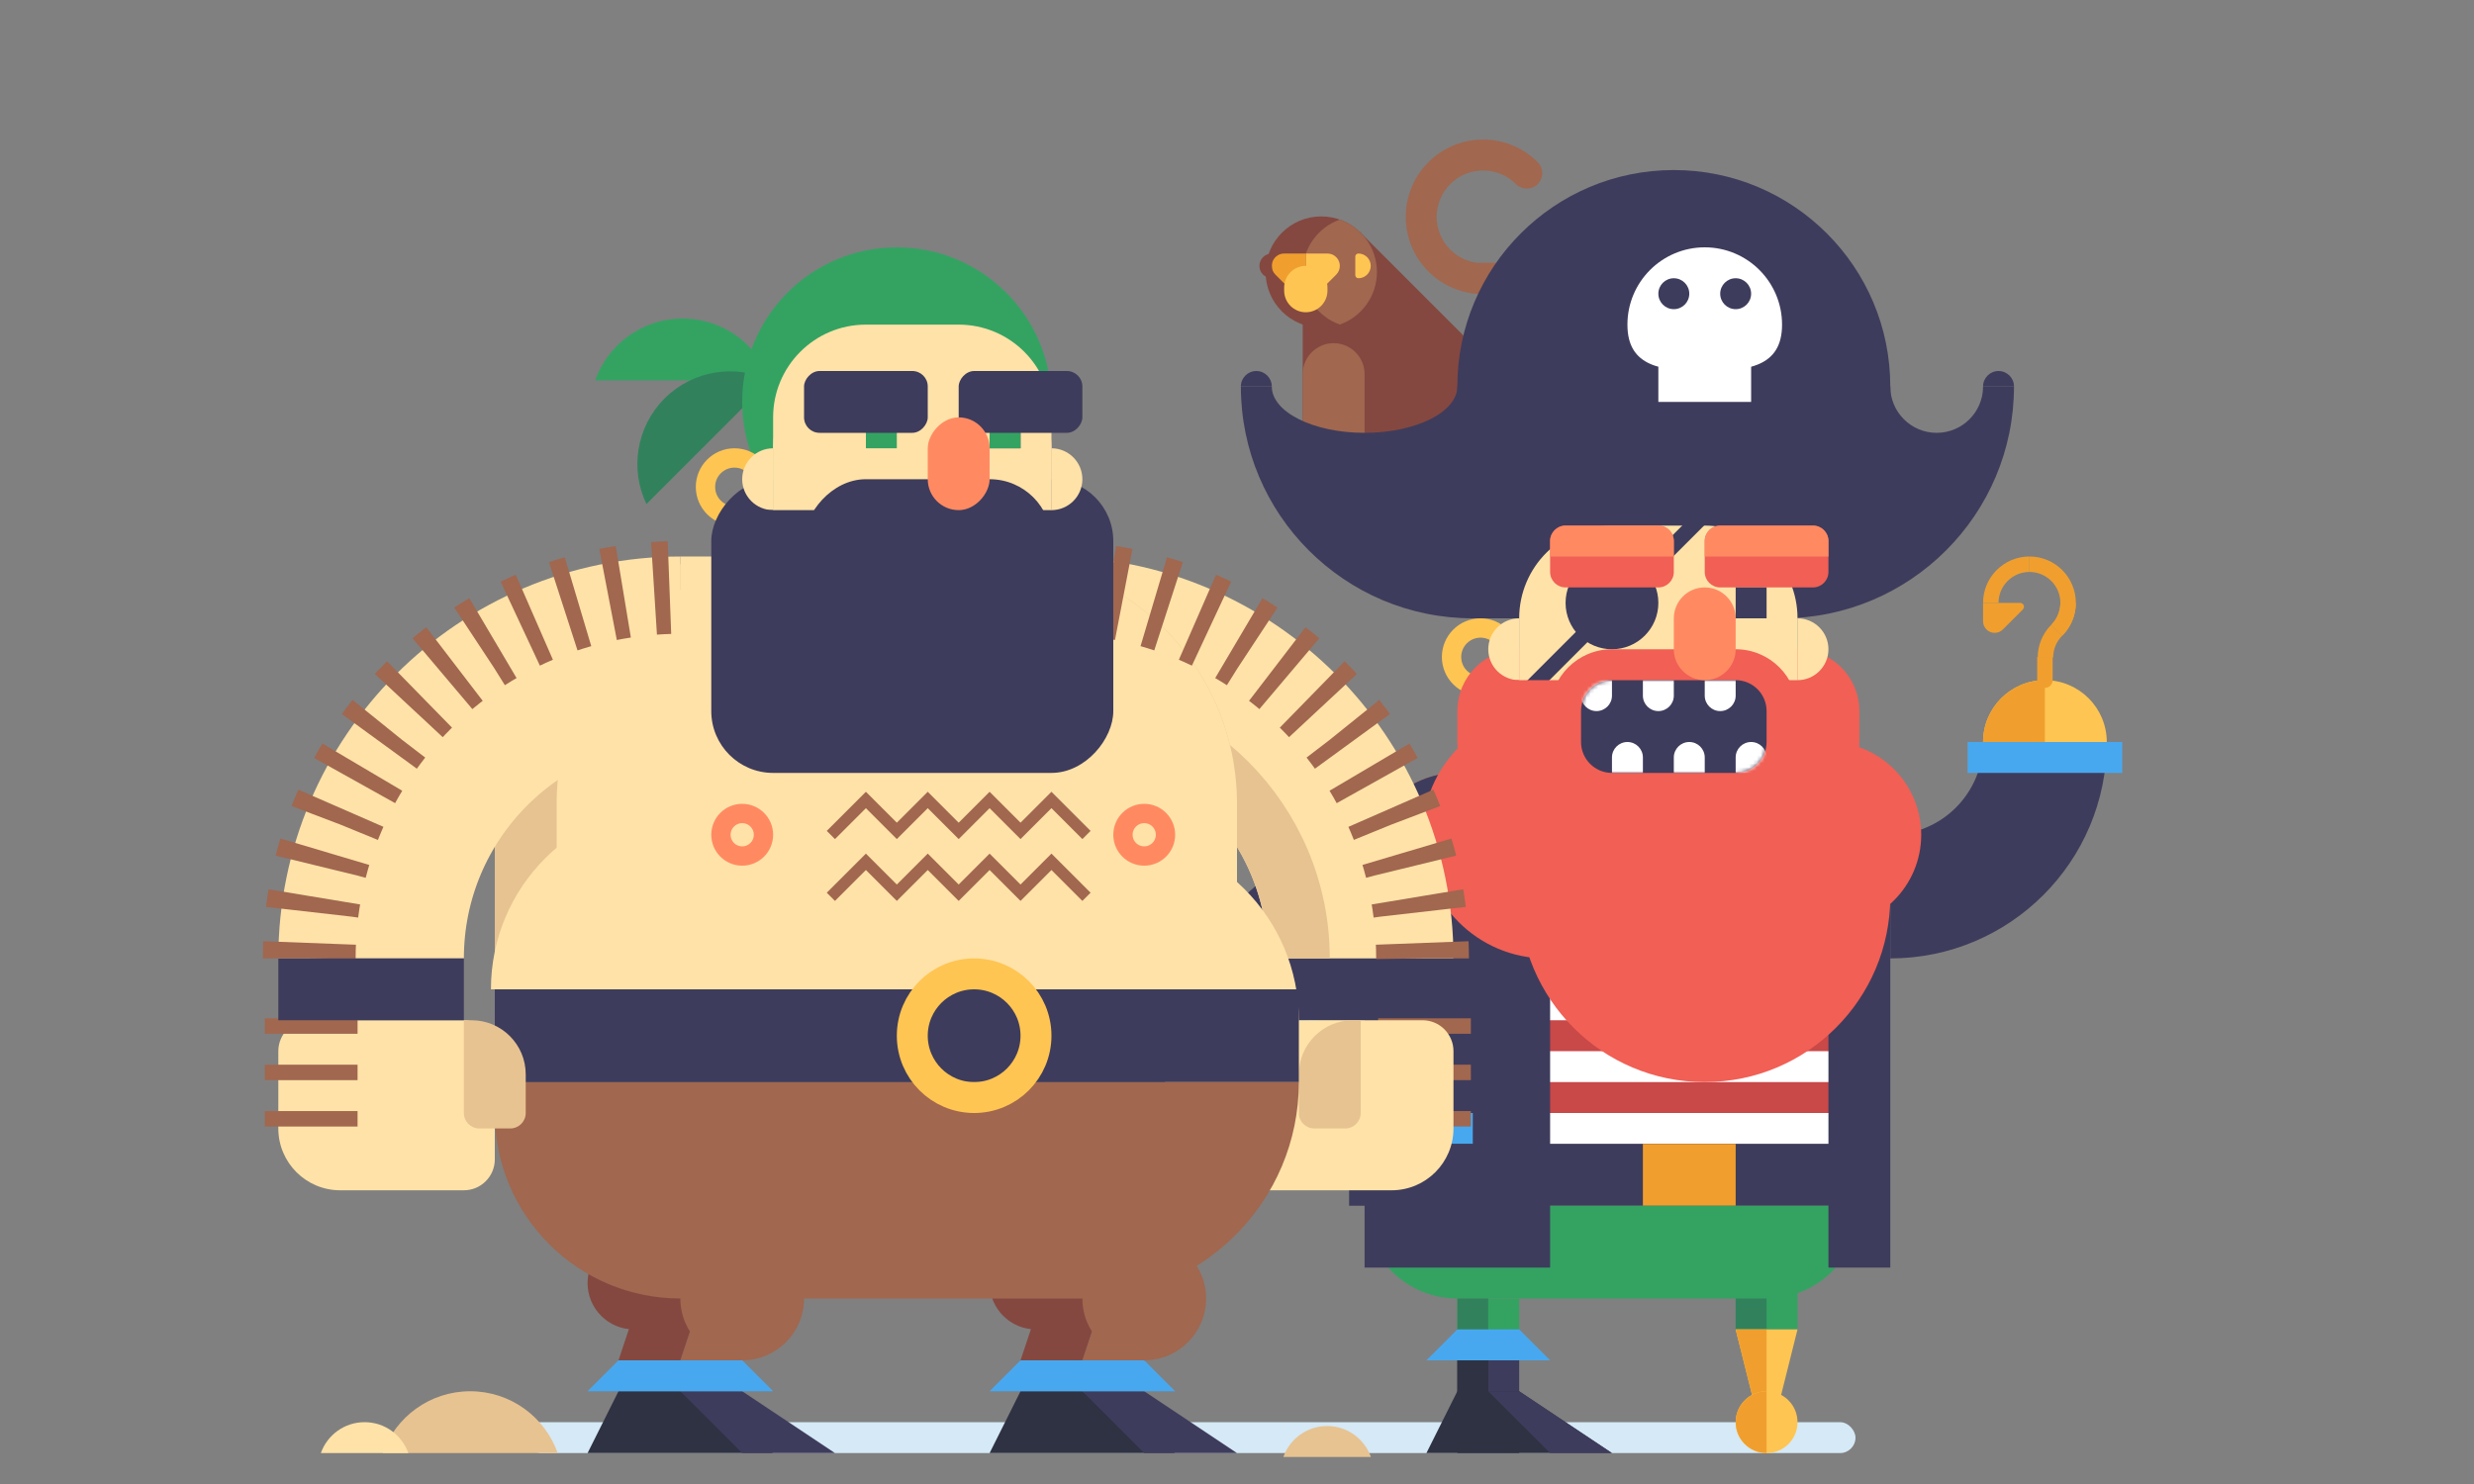 <?xml version="1.0" encoding="UTF-8" standalone="no"?>
<svg width="640px" height="384px" viewBox="0 0 640 384" version="1.1" xmlns="http://www.w3.org/2000/svg" xmlns:xlink="http://www.w3.org/1999/xlink">
    <rect x="0" y="0" width="640" height="384" fill="#808080" stroke="none"/>
    <!-- Generator: Sketch 47.1 (45422) - http://www.bohemiancoding.com/sketch -->
    <title>capitan+shipboy</title>
    <desc>Created with Sketch.</desc>
    <defs>
        <rect id="path-1" x="0" y="0" width="640" height="384"></rect>
        <path d="M8,0 L40,0 C44.418,-8.11624501e-16 48,3.582 48,8 L48,16 C48,20.418 44.418,24 40,24 L8,24 C3.582,24 5.41083001e-16,20.418 0,16 L0,8 C-5.41083001e-16,3.582 3.582,8.11624501e-16 8,0 Z" id="path-2"></path>
    </defs>
    <g id="Symbols" stroke="none" stroke-width="1" fill="none" fill-rule="evenodd">
        <g id="capitan+shipboy">
            <g>
                <g id="size" opacity="0">
                    <use fill="#D8D8D8" fill-rule="evenodd" xlink:href="#path-1"></use>
                    <rect stroke="#979797" stroke-width="1" x="0.5" y="0.5" width="639" height="383"></rect>
                </g>
                <g id="shadow" transform="translate(136, 368)" fill="#D5E9F6">
                    <g id="Group-50">
                        <rect id="Rectangle-23" x="0" y="0" width="344" height="8" rx="4"></rect>
                    </g>
                </g>
                <g id="capitan" transform="translate(425, 190) scale(-1, 1) translate(-425, -190) translate(301, 4)">
                    <g id="Group-10" transform="translate(108, 0)">
                        <g id="Group-10-Copy" transform="translate(16.2, 0.8)">
                            <path d="M15.8,83.2 C20.218,83.2 23.8,86.782 23.8,91.2 L23.8,111.2 C23.8,115.618 20.218,119.2 15.8,119.2 C11.382,119.2 7.8,115.618 7.8,111.2 L7.8,91.2 C7.8,86.782 11.382,83.2 15.8,83.2 Z" id="Rectangle-2-Copy-3" fill="#A1674F"></path>
                            <polygon id="Combined-Shape" fill="#844840" points="73.042 55.2 87.8 55.2 87.8 116.2 39.8 116.2 39.8 85.589 41.226 87.015"></polygon>
                            <path d="M15.475,46.557 C11.61,51.271 11.878,58.24 16.279,62.641 C18.561,64.923 21.595,66.154 24.76,66.155 C26.969,66.156 28.759,67.948 28.758,70.157 C28.757,72.366 26.966,74.156 24.757,74.155 C19.493,74.153 14.42,72.095 10.622,68.298 C3.291,60.966 2.841,49.359 9.273,41.503 C8.108,43.069 8.237,45.293 9.658,46.715 C11.22,48.277 13.753,48.277 15.315,46.715 C15.368,46.662 15.421,46.609 15.475,46.557 L15.475,46.557 Z" id="Combined-Shape" fill="#844840" fill-rule="nonzero"></path>
                            <path d="M39.598,93.405 C39.731,92.69 39.8,91.953 39.8,91.2 L39.8,83.2 C39.8,76.573 34.427,71.2 27.8,71.2 C21.173,71.2 15.8,76.573 15.8,83.2 L15.8,91.2 C15.8,96.425 19.139,100.87 23.8,102.517 L23.8,95.2 C23.8,90.782 27.382,87.2 31.8,87.2 C35.601,87.2 38.783,89.851 39.598,93.405 L39.598,93.405 Z" id="Combined-Shape" fill="#844840"></path>
                            <polygon id="Rectangle-7" fill="#844840" points="23.8 71.2 27.8 71.2 27.8 76.8 23.8 76.8"></polygon>
                            <path d="M79.8,84 C84.218,84 87.8,87.582 87.8,92 L87.8,110.4 C87.8,114.818 84.218,118.4 79.8,118.4 C75.382,118.4 71.8,114.818 71.8,110.4 L71.8,92 C71.8,87.582 75.382,84 79.8,84 Z" id="Rectangle-2-Copy" fill="#A1674F"></path>
                            <g id="Group-5" transform="translate(36.6, 94.8)">
                                <path d="M7.093,4.77 C10.881,2.494 15.795,3.72 18.071,7.507 L34.14,34.25 C36.416,38.038 35.19,42.953 31.403,45.228 C27.616,47.504 22.701,46.278 20.425,42.491 L4.356,15.747 C2.081,11.96 3.306,7.045 7.093,4.77 Z" id="Rectangle-2-Copy" fill="#844840"></path>
                                <path d="M27.2,31.6 C31.618,31.6 35.2,35.182 35.2,39.6 L35.2,48.4 C35.2,52.818 31.618,56.4 27.2,56.4 C22.782,56.4 19.2,52.818 19.2,48.4 L19.2,39.6 C19.2,35.182 22.782,31.6 27.2,31.6 Z" id="Rectangle-2-Copy" fill="#A1674F"></path>
                            </g>
                            <path d="M23.8,71.2 C28.218,71.2 31.8,74.782 31.8,79.2 L31.8,95.2 C31.8,99.618 28.218,103.2 23.8,103.2 C19.382,103.2 15.8,99.618 15.8,95.2 L15.8,79.2 C15.8,74.782 19.382,71.2 23.8,71.2 Z" id="Rectangle-2-Copy-3" fill="#844840"></path>
                            <g id="head" transform="translate(68.6, 51.2)">
                                <g id="Group-4">
                                    <circle id="Oval-2" fill="#844840" cx="14.4" cy="14.4" r="14.4"></circle>
                                    <path d="M9.6,0.819 C15.193,2.796 19.2,8.13 19.2,14.4 C19.2,20.67 15.193,26.004 9.6,27.981 C4.007,26.004 0,20.67 0,14.4 C0,8.13 4.007,2.796 9.6,0.819 L9.6,0.819 Z" id="Combined-Shape" fill="#A1674F"></path>
                                </g>
                                <g id="Group-8" transform="translate(9.6, 9.6)">
                                    <g id="Group-9">
                                        <path d="M8.8,0 L3.2,0 C2.791,2.22044605e-16 2.381,0.078 1.996,0.234 C0.806,0.737 -1.623249e-16,1.875 0,3.2 C5.41083001e-17,3.642 0.09,4.063 0.251,4.446 C0.391,4.789 0.625,5.15 0.937,5.463 L4.897,9.423 L8.8,5.52 L8.8,0 Z" id="Combined-Shape" fill="#FFC552"></path>
                                        <path d="M8.8,0 L14.4,0 C14.809,2.22044605e-16 15.219,0.078 15.604,0.234 C16.794,0.737 17.6,1.875 17.6,3.2 C17.6,3.642 17.51,4.063 17.349,4.446 C17.209,4.789 16.975,5.15 16.663,5.463 L12.703,9.423 L8.8,5.52 L8.8,0 Z" id="Combined-Shape" fill="#F09F2E"></path>
                                        <path d="M8.8,3.2 C5.707,3.2 3.2,5.707 3.2,8.8 L3.2,9.6 C3.2,12.693 5.707,15.2 8.8,15.2 C11.893,15.2 14.4,12.693 14.4,9.6 L14.4,8.8 C14.4,5.707 11.893,3.2 8.8,3.2 Z" id="Combined-Shape" fill="#FFC552"></path>
                                    </g>
                                </g>
                                <g id="Group-6" transform="translate(1.6, 9.6)" fill="#FFC552">
                                    <path d="M3.2,6.4 C1.433,6.4 0,4.967 0,3.2 C0,1.433 1.433,0 3.2,0 C3.642,-8.11624501e-17 4,0.358 4,0.8 L4,5.6 C4,6.042 3.642,6.4 3.2,6.4 Z" id="Combined-Shape"></path>
                                </g>
                                <path d="M27.2,9.6 C28.967,9.6 30.4,11.033 30.4,12.8 C30.4,14.567 28.967,16 27.2,16 L27.2,9.6 Z" id="Combined-Shape" fill="#844840"></path>
                            </g>
                        </g>
                    </g>
                    <path d="M125.675,75.357 C121.81,80.071 122.078,87.04 126.479,91.441 C128.761,93.723 131.795,94.954 134.96,94.955 C137.169,94.956 138.959,96.748 138.958,98.957 C138.957,101.166 137.166,102.956 134.957,102.955 C129.693,102.953 124.62,100.895 120.822,97.098 C113.491,89.766 113.041,78.159 119.473,70.303 C118.308,71.869 118.437,74.093 119.858,75.515 C121.42,77.077 123.953,77.077 125.515,75.515 C125.568,75.462 125.621,75.409 125.675,75.357 L125.675,75.357 Z" id="Combined-Shape" fill="#844840" fill-rule="nonzero"></path>
                    <path d="M134,72 C130.834,72 127.798,73.231 125.515,75.515 C123.953,77.077 121.42,77.077 119.858,75.515 C118.296,73.953 118.296,71.42 119.858,69.858 C123.657,66.059 128.734,64 134,64 L166,64 C166.202,64 166.401,64.015 166.595,64.044 C169.301,63.763 171.847,62.574 173.827,60.594 C178.514,55.908 178.514,48.31 173.827,43.623 C169.141,38.937 161.543,38.937 156.857,43.623 C155.295,45.185 152.762,45.185 151.2,43.623 C149.638,42.061 149.638,39.529 151.2,37.966 C159.01,30.156 171.674,30.156 179.484,37.966 C187.295,45.777 187.295,58.44 179.484,66.251 C175.689,70.046 170.619,72.104 165.358,72.109 C165.037,72.109 164.725,72.071 164.425,72 L134,72 L134,72 Z" id="Combined-Shape" fill="#A1674F" fill-rule="nonzero"></path>
                    <g id="Group-3" transform="translate(204, 260)" fill="#FFE2A8">
                        <path d="M24,0 C35.046,-2.02906125e-15 44,8.954 44,20 L44,24 C44,32.837 36.837,40 28,40 L12,40 C7.582,40 4,36.418 4,32 L4,20 C4,8.954 12.954,2.02906125e-15 24,0 Z" id="Rectangle-17"></path>
                        <path d="M4,8 L12,8 C14.209,8 16,9.791 16,12 L16,20 C16,22.209 14.209,24 12,24 L4,24 C1.791,24 2.705415e-16,22.209 0,20 L0,12 C-2.705415e-16,9.791 1.791,8 4,8 Z" id="Rectangle-17"></path>
                    </g>
                    <path d="M228,96 C228,129.137 201.137,156 168,156 L88,156 C54.863,156 28,129.137 28,96 L228,96 Z M220,96 L172,96 C172,102.627 182.745,108 196,108 C209.255,108 220,102.627 220,96 Z M60,96 L36,96 C36,102.627 41.373,108 48,108 C54.627,108 60,102.627 60,96 Z" id="Combined-Shape" fill="#3E3C5C"></path>
                    <path d="M166,171 C168.761,171 171,168.761 171,166 C171,163.239 168.761,161 166,161 C163.239,161 161,163.239 161,166 C161,168.761 163.239,171 166,171 Z M166,176 C160.477,176 156,171.523 156,166 C156,160.477 160.477,156 166,156 C171.523,156 176,160.477 176,166 C176,171.523 171.523,176 166,176 Z" id="Oval-6" fill="#FFC552" fill-rule="nonzero"></path>
                    <path d="M36,96 C36,93.791 34.209,92 32,92 C29.791,92 28,93.791 28,96" id="Oval-5" fill="#3E3C5C"></path>
                    <g id="body" transform="translate(68, 196)">
                        <g id="Group-2" fill="#C94848">
                            <path d="M24,0 L104,0 C117.255,-2.4348735e-15 128,10.745 128,24 L128,96 L0,96 L0,24 C-1.623249e-15,10.745 10.745,2.4348735e-15 24,0 Z" id="Rectangle-8"></path>
                        </g>
                        <polygon id="Rectangle-9" fill="#FFFFFF" points="0 72 128 72 128 80 0 80"></polygon>
                        <polygon id="Rectangle-9" fill="#FFFFFF" points="0 88 128 88 128 96 0 96"></polygon>
                        <polygon id="Rectangle-9" fill="#3E3C5C" points="0 96 128 96 128 112 0 112"></polygon>
                        <polygon id="Rectangle-9" fill="#F09F2E" points="32 96 56 96 56 112 32 112"></polygon>
                        <path d="M0,112 L128,112 C128,125.255 117.255,136 104,136 L24,136 C10.745,136 1.623249e-15,125.255 0,112 Z" id="Rectangle-9" fill="#34A362"></path>
                        <polygon id="Rectangle-9" fill="#FFFFFF" points="0 56 128 56 128 64 0 64"></polygon>
                        <polygon id="Rectangle-9" fill="#FFFFFF" points="0 40 128 40 128 48 0 48"></polygon>
                        <polygon id="Rectangle-9" fill="#FFFFFF" points="0 24 128 24 128 32 0 32"></polygon>
                        <polygon id="Rectangle-16" fill="#34A362" points="16 128 32 128 32 144 16 144"></polygon>
                        <polygon id="Rectangle-16" fill="#31825C" points="24 136 32 136 32 144 24 144"></polygon>
                        <polygon id="Rectangle-16" fill="#FFC552" points="16 144 32 144 24 176"></polygon>
                        <polygon id="Rectangle-16" fill="#F09F2E" points="24 144 32 144 24 176"></polygon>
                    </g>
                    <path d="M76,196 C67.163,196 60,203.163 60,212 L60,324 L76,324 L76,196 Z" id="Rectangle-11" fill="#3E3C5C"></path>
                    <path d="M4,188 C4,218.928 29.072,244 60,244 L60,212 C46.745,212 36,201.255 36,188 L4,188 Z" id="Oval-12" fill="#3E3C5C" fill-rule="nonzero"></path>
                    <path d="M148,196 L172,196 C185.255,196 196,206.745 196,220 L196,324 L148,324 L148,196 Z" id="Rectangle-11" fill="#3E3C5C"></path>
                    <path d="M244,268 C244,237.072 218.928,212 188,212 L188,244 C201.255,244 212,254.745 212,268 L244,268 Z" id="Oval-12" fill="#3E3C5C" fill-rule="nonzero"></path>
                    <path d="M172,216 L188,216 L188,244 C179.163,244 172,236.837 172,228 L172,216 Z" id="Rectangle-20" fill="#3E3C5C"></path>
                    <polygon id="Rectangle-16-Copy" fill="#34A362" points="156 332 172 332 172 348 156 348"></polygon>
                    <polygon id="Rectangle-16-Copy" fill="#31825C" points="164 332 172 332 172 348 164 348"></polygon>
                    <polygon id="Rectangle-16-Copy" fill="#3E3C5C" points="156 348 172 348 172 372 156 372"></polygon>
                    <polygon id="Rectangle-19" fill="#48A8EF" points="148 348 180 348 172 340 156 340"></polygon>
                    <polygon id="Rectangle-19-Copy" fill="#2F3242" points="180 372 132 372 156 356 172 356"></polygon>
                    <polygon id="Rectangle-16-Copy" fill="#3E3C5C" points="132 372 148 372 164 356 156 356"></polygon>
                    <polygon id="Rectangle-10" fill="#2F3242" points="164 348 172 348 172 364 164 364"></polygon>
                    <path d="M228,96 C228,93.791 226.209,92 224,92 C221.791,92 220,93.791 220,96" id="Oval-5-Copy" fill="#3E3C5C"></path>
                    <path d="M84,164 L156,164 C164.837,164 172,171.163 172,180 L172,188 C172,196.837 164.837,204 156,204 L84,204 C75.163,204 68,196.837 68,188 L68,180 C68,171.163 75.163,164 84,164 Z" id="Rectangle-3" fill="#F15F55"></path>
                    <path d="M76,188 L132,188 C145.255,188 156,198.745 156,212 C156,225.255 145.255,236 132,236 L76,236 C62.745,236 52,225.255 52,212 C52,198.745 62.745,188 76,188 Z" id="Rectangle-3" fill="#F15F55"></path>
                    <path d="M109,180 L149,180 C166.673,180 181,194.327 181,212 C181,229.673 166.673,244 149,244 L109,244 C91.327,244 77,229.673 77,212 C77,194.327 91.327,180 109,180 Z" id="Rectangle-3" fill="#F15F55"></path>
                    <path d="M108,180 C134.51,180 156,201.49 156,228 C156,254.51 134.51,276 108,276 C81.49,276 60,254.51 60,228 C60,201.49 81.49,180 108,180 Z" id="Rectangle-3" fill="#F15F55"></path>
                    <path d="M108,132 L132,132 C145.255,132 156,142.745 156,156 L156,180 C156,188.837 148.837,196 140,196 L100,196 C91.163,196 84,188.837 84,180 L84,156 C84,142.745 94.745,132 108,132 Z" id="Rectangle" fill="#FFE2A8"></path>
                    <path d="M156,156 C160.418,156 164,159.582 164,164 C164,168.418 160.418,172 156,172 L156,156 Z" id="Oval-4-Copy" fill="#FFE2A8"></path>
                    <polygon id="Rectangle-14" fill="#3E3C5C" points="103.101 121.272 154.012 172.184 151.184 175.012 100.272 124.101"></polygon>
                    <circle id="Oval" fill="#3E3C5C" cx="132" cy="152" r="12"></circle>
                    <path d="M120,132 L144,132 C146.209,132 148,133.791 148,136 L148,144 C148,146.209 146.209,148 144,148 L120,148 C117.791,148 116,146.209 116,144 L116,136 C116,133.791 117.791,132 120,132 Z" id="Rectangle-5" fill="#F15F55"></path>
                    <path d="M80,132 L104,132 C106.209,132 108,133.791 108,136 L108,144 C108,146.209 106.209,148 104,148 L80,148 C77.791,148 76,146.209 76,144 L76,136 C76,133.791 77.791,132 80,132 Z" id="Rectangle-5-Copy" fill="#F15F55"></path>
                    <path d="M148,136 C148,133.791 146.209,132 144,132 L120,132 C117.791,132 116,133.791 116,136 L116,140 L148,140 L148,136 Z" id="Combined-Shape" fill="#FF8A62"></path>
                    <path d="M108,136 C108,133.791 106.209,132 104,132 L80,132 C77.791,132 76,133.791 76,136 L76,140 L108,140 L108,136 Z" id="Combined-Shape-Copy-18" fill="#FF8A62"></path>
                    <polygon id="Rectangle-3" fill="#F15F55" points="80 172 158 172 158 212 80 212"></polygon>
                    <path d="M100,164 L132,164 C140.837,164 148,171.163 148,180 L148,188 C148,196.837 140.837,204 132,204 L100,204 C91.163,204 84,196.837 84,188 L84,180 C84,171.163 91.163,164 100,164 Z" id="Rectangle-3" fill="#F15F55"></path>
                    <g id="Group" transform="translate(92, 172)">
                        <mask id="mask-3" fill="white">
                            <use xlink:href="#path-2"></use>
                        </mask>
                        <use id="Rectangle-3" fill="#3E3C5C" xlink:href="#path-2"></use>
                        <path d="M8,0 L16,0 L16,4 C16,6.209 14.209,8 12,8 C9.791,8 8,6.209 8,4 L8,0 Z" id="Rectangle-6" fill="#FFFFFF" mask="url(#mask-3)"></path>
                        <path d="M24,0 L32,0 L32,4 C32,6.209 30.209,8 28,8 C25.791,8 24,6.209 24,4 L24,0 Z" id="Rectangle-6-Copy" fill="#FFFFFF" mask="url(#mask-3)"></path>
                        <path d="M40,0 L48,0 L48,4 C48,6.209 46.209,8 44,8 C41.791,8 40,6.209 40,4 L40,0 Z" id="Rectangle-6-Copy" fill="#FFFFFF" mask="url(#mask-3)"></path>
                        <path d="M16,24 L24,24 L24,20 C24,17.791 22.209,16 20,16 C17.791,16 16,17.791 16,20 L16,24 Z" id="Rectangle-6" fill="#FFFFFF" mask="url(#mask-3)"></path>
                        <path d="M0,24 L8,24 L8,20 C8,17.791 6.209,16 4,16 C1.791,16 2.705415e-16,17.791 0,20 L0,24 Z" id="Rectangle-6" fill="#FFFFFF" mask="url(#mask-3)"></path>
                        <path d="M32,24 L40,24 L40,20 C40,17.791 38.209,16 36,16 C33.791,16 32,17.791 32,20 L32,24 Z" id="Rectangle-6-Copy" fill="#FFFFFF" mask="url(#mask-3)"></path>
                    </g>
                    <path d="M108,148 C112.418,148 116,151.582 116,156 L116,164 C116,168.418 112.418,172 108,172 C103.582,172 100,168.418 100,164 L100,156 C100,151.582 103.582,148 108,148 Z" id="Rectangle-2" fill="#FF8A62"></path>
                    <path d="M84,156 C79.582,156 76,159.582 76,164 C76,168.418 79.582,172 84,172 L84,172" id="Oval-4" fill="#FFE2A8"></path>
                    <path d="M172,96 C172,65.072 146.928,40 116,40 C85.072,40 60,65.072 60,96 L60,108.25 L172,108.25 L172,96 Z" id="Oval-7" fill="#3E3C5C"></path>
                    <path d="M108,92 C119.046,92 128,91.046 128,80 C128,68.954 119.046,60 108,60 C96.954,60 88,68.954 88,80 C88,91.046 96.954,92 108,92 Z" id="Oval-8" fill="#FFFFFF"></path>
                    <circle id="Oval-9" fill="#3E3C5C" cx="100" cy="72" r="4"></circle>
                    <circle id="Oval-10" fill="#3E3C5C" cx="116" cy="72" r="4"></circle>
                    <polygon id="Rectangle-12" fill="#FFFFFF" points="96 84 120 84 120 100 96 100"></polygon>
                    <polygon id="Rectangle-15" fill="#3E3C5C" points="92 148 100 148 100 156 92 156"></polygon>
                    <circle id="Oval-11" fill="#FFC552" cx="92" cy="364" r="8"></circle>
                    <path d="M92,372 C96.418,372 100,368.418 100,364 C100,359.582 96.418,356 92,356" id="Oval-11" fill="#F09F2E"></path>
                    <polygon id="Rectangle-24" fill="#48A8EF" points="168 284 200 284 200 292 168 292"></polygon>
                    <polygon id="Rectangle-24" fill="#3E3C5C" points="168 292 200 292 200 308 168 308"></polygon>
                    <polygon id="Rectangle-13" fill="#48A8EF" points="208 260 248 260 248 268 208 268"></polygon>
                    <polygon id="Rectangle-13-Copy" fill="#48A8EF" points="0 188 40 188 40 196 0 196"></polygon>
                    <path d="M36,188 C36,179.163 28.837,172 20,172 C11.163,172 4,179.163 4,188" id="Oval-13" fill="#FFC552"></path>
                    <path d="M20,188 L36,188 C36,179.163 28.837,172 20,172 L20,188 Z" id="Combined-Shape" fill="#F09F2E"></path>
                    <path d="M25.707,153.707 L30.879,158.879 C32.05,160.05 33.95,160.05 35.121,158.879 C35.684,158.316 36,157.553 36,156.757 L36,152 L26.414,152 C25.862,152 25.414,152.448 25.414,153 C25.414,153.265 25.52,153.52 25.707,153.707 Z" id="Rectangle-25" fill="#F09F2E"></path>
                    <path d="M18.343,157.657 C16.895,156.209 16,154.209 16,152 C16,147.582 19.582,144 24,144 L24,140 C17.373,140 12,145.373 12,152 C12,155.314 13.343,158.314 15.515,160.485 L18.343,157.657 Z" id="Combined-Shape" fill="#F09F2E"></path>
                    <path d="M12,152 C12,155.314 13.343,158.314 15.515,160.485 L18.343,157.657 C16.895,156.209 16,154.209 16,152 L12,152 Z" id="Combined-Shape" fill="#F09F2E"></path>
                    <path d="M18.348,157.66 C20.692,160.003 21.863,163.074 21.863,166.145 L17.863,166.145 C17.863,164.098 17.082,162.051 15.52,160.488 L18.348,157.66 Z" id="Combined-Shape-Copy" fill="#F09F2E"></path>
                    <path d="M36,152 C36,145.373 30.627,140 24,140 L24,144 C28.418,144 32,147.582 32,152 L36,152 Z" id="Combined-Shape" fill="#F09F2E"></path>
                    <path d="M18,166 L22,166 L22,172 C22,173.105 21.105,174 20,174 C18.895,174 18,173.105 18,172 L18,166 Z" id="Rectangle-26" fill="#F09F2E"></path>
                </g>
                <g id="ship-boy" transform="translate(224, 217.5) scale(-1, 1) translate(-224, -217.5) translate(72, 59)">
                    <path d="M0,189 L48,189 L48,197 L48,197 C48,201.418 44.418,205 40,205 L0,205 L0,189 Z" id="Rectangle-43-Copy" fill="#3E3C5C"></path>
                    <path d="M7.5,204.5 L7.5,235.564" id="Line" stroke="#A1674F" stroke-width="24" stroke-dasharray="4,8"></path>
                    <path d="M8,205 L48,205 L48,205 C52.418,205 56,208.582 56,213 L56,233 L56,233 C56,241.837 48.837,249 40,249 L8,249 L8,249 C3.582,249 5.41083001e-16,245.418 0,241 L2.51547035e-15,213 L3.55271368e-15,213 C3.01163068e-15,208.582 3.582,205 8,205 Z" id="Rectangle-17" fill="#FFE2A8" transform="translate(28, 227) scale(-1, 1) translate(-28, -227) "></path>
                    <path d="M38,205 L40,205 L40,229 L40,229 C40,231.209 38.209,233 36,233 L28,233 L28,233 C25.791,233 24,231.209 24,229 L24,219 L24,219 C24,211.268 30.268,205 38,205 Z" id="Rectangle-17" fill="#E7C391" transform="translate(32, 219) scale(-1, 1) translate(-32, -219) "></path>
                    <path d="M24,109 C24,153.183 59.817,189 104,189 L104,189" id="Oval-12" stroke="#FFE2A8" stroke-width="48" transform="translate(64, 149) scale(1, -1) translate(-64, -149) "></path>
                    <path d="M40,125 C40,160.346 68.654,189 104,189 L104,189" id="Oval-12" stroke="#E7C391" stroke-width="16" transform="translate(72, 157) scale(1, -1) translate(-72, -157) "></path>
                    <g id="Group-25" transform="translate(56, 261)">
                        <g id="Group-19" transform="translate(0, 8)">
                            <g id="Group-17" transform="translate(16, 0)">
                                <polygon id="Rectangle-16-Copy" fill="#A1674F" points="0 0 16 0 24 24 8 24"></polygon>
                                <polygon id="Rectangle-16-Copy" fill="#844840" points="16 0 32 0 40 24 24 24"></polygon>
                            </g>
                            <g id="Group-18" transform="translate(0, 24)">
                                <polygon id="Rectangle-19-Copy" fill="#2F3242" transform="translate(40, 16) scale(-1, -1) translate(-40, -16) " points="16 8 64 8 40 24 24 24"></polygon>
                                <rect id="Rectangle-16-Copy" fill="#3E3C5C" x="24" y="0" width="16" height="8"></rect>
                                <polygon id="Rectangle-16-Copy" fill="#3E3C5C" points="0 24 24 24 40 8 24 8"></polygon>
                                <rect id="Rectangle-10" fill="#2F3242" x="40" y="0" width="16" height="8"></rect>
                            </g>
                        </g>
                        <circle id="Oval-31" fill="#A1674F" cx="24" cy="16" r="16"></circle>
                        <circle id="Oval-31" fill="#844840" cx="52" cy="12" r="12"></circle>
                    </g>
                    <g id="Group-26" transform="translate(160, 261)">
                        <g id="Group-20" transform="translate(0, 8)">
                            <g id="Group-17" transform="translate(16, 0)">
                                <polygon id="Rectangle-16-Copy" fill="#A1674F" points="0 0 16 0 24 24 8 24"></polygon>
                                <polygon id="Rectangle-16-Copy" fill="#844840" points="16 0 32 0 40 24 24 24"></polygon>
                            </g>
                            <g id="Group-18-Copy" transform="translate(0, 24)">
                                <polygon id="Rectangle-19-Copy" fill="#2F3242" transform="translate(40, 16) scale(-1, -1) translate(-40, -16) " points="16 8 64 8 40 24 24 24"></polygon>
                                <rect id="Rectangle-16-Copy" fill="#3E3C5C" x="24" y="0" width="16" height="8"></rect>
                                <polygon id="Rectangle-16-Copy" fill="#3E3C5C" points="0 24 24 24 40 8 24 8"></polygon>
                                <rect id="Rectangle-10" fill="#2F3242" x="40" y="0" width="16" height="8"></rect>
                            </g>
                        </g>
                        <circle id="Oval-31-Copy" fill="#A1674F" cx="24" cy="16" r="16"></circle>
                        <circle id="Oval-31-Copy" fill="#844840" cx="52" cy="12" r="12"></circle>
                    </g>
                    <polygon id="Rectangle-19" fill="#48A8EF" transform="translate(96, 297) scale(1, -1) translate(-96, -297) " points="72 293 120 293 112 301 80 301"></polygon>
                    <polygon id="Rectangle-19" fill="#48A8EF" transform="translate(200, 297) scale(1, -1) translate(-200, -297) " points="176 293 224 293 216 301 184 301"></polygon>
                    <g id="Group-21" transform="translate(200, 101)"></g>
                    <g id="Group-16" transform="translate(248, 213)"></g>
                    <g id="Group-24" transform="translate(8, 0)">
                        <g id="Group-15">
                            <path d="M112,85 L176,85 L176,85 C211.346,85 240,113.654 240,149 L240,213 L48,213 L48,149 L48,149 C48,113.654 76.654,85 112,85 Z" id="Rectangle-22" fill="#E7C391"></path>
                            <path d="M112,85 L160,85 L160,85 C195.346,85 224,113.654 224,149 L224,213 L48,213 L48,149 L48,149 C48,113.654 76.654,85 112,85 Z" id="Rectangle-22" fill="#FFE2A8"></path>
                            <rect id="Rectangle-4" fill="#FFE2A8" x="106" y="85" width="86" height="45"></rect>
                            <path d="M80,157 L80,157 L80,205 L32,205 L32,205 L32,205 C32,178.49 53.49,157 80,157 Z" id="Rectangle-29" fill="#FFE2A8"></path>
                            <path d="M241,149 L241,149 L241,197 L193,197 L193,197 L193,197 C193,170.49 214.49,149 241,149 Z" id="Rectangle-29" fill="#FFE2A8" transform="translate(217, 173) scale(-1, 1) translate(-217, -173) "></path>
                            <g id="Group-23" transform="translate(192, 93)">
                                <path d="M0,16 C0,60.183 35.817,96 80,96 L80,96" id="Oval-12" stroke="#FFE2A8" stroke-width="48" transform="translate(40, 56) scale(-1, -1) translate(-40, -56) "></path>
                                <path d="M0,0 C0,53.019 42.981,96 96,96 L96,96" id="Oval-12" stroke="#A1674F" stroke-width="24" stroke-dasharray="4,8" transform="translate(48, 48) scale(-1, -1) translate(-48, -48) "></path>
                            </g>
                            <g id="Group-22" transform="translate(0, 93)" stroke="#A1674F" stroke-width="24" stroke-dasharray="4,8">
                                <path d="M0,0 C0,53.019 42.981,96 96,96 L96,96" id="Oval-12" transform="translate(48, 48) scale(1, -1) translate(-48, -48) "></path>
                            </g>
                            <circle id="Oval-15" stroke="#FF8A62" stroke-width="5" cx="72" cy="157" r="5.5"></circle>
                            <circle id="Oval-15-Copy" stroke="#FF8A62" stroke-width="5" cx="176" cy="157" r="5.5"></circle>
                            <path d="M88,221 L192,221 L192,221 C218.51,221 240,242.49 240,269 L240,277 L32,277 L32,277 L32,277 C32,246.072 57.072,221 88,221 Z" id="Rectangle-22-Copy" fill="#A1674F" transform="translate(136, 249) scale(1, -1) translate(-136, -249) "></path>
                            <rect id="Rectangle-9" fill="#3E3C5C" x="32" y="197" width="208" height="24"></rect>
                            <g id="Group-14" transform="translate(80, 0)">
                                <g id="Group-13" transform="translate(116, 36.5) scale(-1, 1) rotate(45) translate(-116, -36.5) translate(94, 8)">
                                    <path d="M-0.973,29.662 C2.322,20.34 11.212,13.662 21.662,13.662 C32.112,13.662 41.001,20.34 44.296,29.662 L-0.973,29.662 Z" id="Combined-Shape-Copy" fill="#34A362" transform="translate(21.662, 21.662) rotate(-45) translate(-21.662, -21.662) "></path>
                                    <path d="M12.686,41.944 C15.98,32.623 24.87,25.944 35.32,25.944 C45.77,25.944 54.66,32.623 57.954,41.944 L12.686,41.944 Z" id="Combined-Shape-Copy-2" fill="#31825C" transform="translate(35.32, 33.944) scale(-1, 1) rotate(90) translate(-35.32, -33.944) "></path>
                                </g>
                                <circle id="Oval-14" fill="#34A362" cx="56" cy="45" r="40"></circle>
                                <g id="Group-12" transform="translate(0, 25)">
                                    <circle id="Oval-6" stroke="#FFC552" stroke-width="5" cx="98" cy="42" r="7.5"></circle>
                                    <rect id="Rectangle-3" fill="#3E3C5C" x="0" y="40" width="104" height="76" rx="16"></rect>
                                    <path d="M40,8 L64,8 L64,8 C77.255,8 88,18.745 88,32 L88,56 L88,56 C88,64.837 80.837,72 72,72 L32,72 L32,72 C23.163,72 16,64.837 16,56 L16,32 L16,32 C16,18.745 26.745,8 40,8 Z" id="Rectangle" fill="#FFE2A8"></path>
                                    <path d="M40,0 L64,0 L64,0 C77.255,-2.4348735e-15 88,10.745 88,24 L88,48 L88,48 C88,56.837 80.837,64 72,64 L32,64 L32,64 C23.163,64 16,56.837 16,48 L16,24 L16,24 C16,10.745 26.745,2.4348735e-15 40,0 Z" id="Rectangle" fill="#FFE2A8"></path>
                                    <rect id="Rectangle-15" fill="#3E3C5C" x="24" y="24" width="8" height="8"></rect>
                                    <rect id="Rectangle-15" fill="#34A362" x="56" y="24" width="8" height="8"></rect>
                                    <path d="M96,32 C91.582,32 88,35.582 88,40 C88,44.418 91.582,48 96,48 L96,48" id="Oval-4-Copy" fill="#FFE2A8" transform="translate(92, 40) scale(-1, 1) translate(-92, -40) "></path>
                                    <rect id="Rectangle-5" fill="#3E3C5C" x="48" y="12" width="32" height="16" rx="4"></rect>
                                    <rect id="Rectangle-3" fill="#3E3C5C" x="12" y="48" width="78" height="40"></rect>
                                    <rect id="Rectangle-3" fill="#3E3C5C" x="16" y="40" width="64" height="40" rx="16"></rect>
                                    <rect id="Rectangle-3" fill="#3E3C5C" x="16" y="64" width="56" height="40" rx="16"></rect>
                                    <path d="M16,32 C11.582,32 8,35.582 8,40 C8,44.418 11.582,48 16,48 L16,48" id="Oval-4" fill="#FFE2A8"></path>
                                    <rect id="Rectangle-15" fill="#34A362" x="24" y="24" width="8" height="8"></rect>
                                    <rect id="Rectangle-5-Copy" fill="#3E3C5C" x="8" y="12" width="32" height="16" rx="4"></rect>
                                    <rect id="Rectangle-2" fill="#FF8A62" x="32" y="24" width="16" height="24" rx="8"></rect>
                                </g>
                            </g>
                        </g>
                        <path d="M248,205 L288,205 L288,205 C292.418,205 296,208.582 296,213 L296,233 L296,233 C296,241.837 288.837,249 280,249 L248,249 L248,249 C243.582,249 240,245.418 240,241 L240,213 L240,213 C240,208.582 243.582,205 248,205 Z" id="Rectangle-17" fill="#FFE2A8"></path>
                        <path d="M287.5,204.5 L287.5,235.564" id="Line" stroke="#A1674F" stroke-width="24" stroke-dasharray="4,8"></path>
                        <path d="M246,205 L248,205 L248,229 L248,229 C248,231.209 246.209,233 244,233 L236,233 L236,233 C233.791,233 232,231.209 232,229 L232,219 L232,219 C232,211.268 238.268,205 246,205 Z" id="Rectangle-17" fill="#E7C391"></path>
                        <rect id="Rectangle-43" fill="#3E3C5C" x="248" y="189" width="48" height="16"></rect>
                    </g>
                    <circle id="Oval-30" stroke="#FFC552" stroke-width="8" cx="124" cy="209" r="16"></circle>
                    <polyline id="Line-2" stroke="#A1674F" stroke-width="3" stroke-linecap="square" points="96 172 104 164 112 172 120 164 128 172 136 164 144 172 152 164 160 172"></polyline>
                    <polyline id="Line-2" stroke="#A1674F" stroke-width="3" stroke-linecap="square" points="96 156 104 148 112 156 120 148 128 156 136 148 144 156 152 148 160 156"></polyline>
                </g>
                <g id="rocks" transform="translate(83, 360)">
                    <path d="M16,16 C19.295,6.678 28.185,0 38.634,0 C49.084,0 57.974,6.678 61.269,16 L16,16 Z" id="Combined-Shape" fill="#E7C391"></path>
                    <path d="M0,16 C1.647,11.339 6.092,8 11.317,8 C16.542,8 20.987,11.339 22.634,16 L0,16 Z" id="Combined-Shape" fill="#FFE2A8"></path>
                </g>
                <path d="M332,377 C333.647,372.339 338.092,369 343.317,369 C348.542,369 352.987,372.339 354.634,377 L332,377 Z" id="rock" fill="#E7C391"></path>
            </g>
        </g>
    </g>
</svg>
